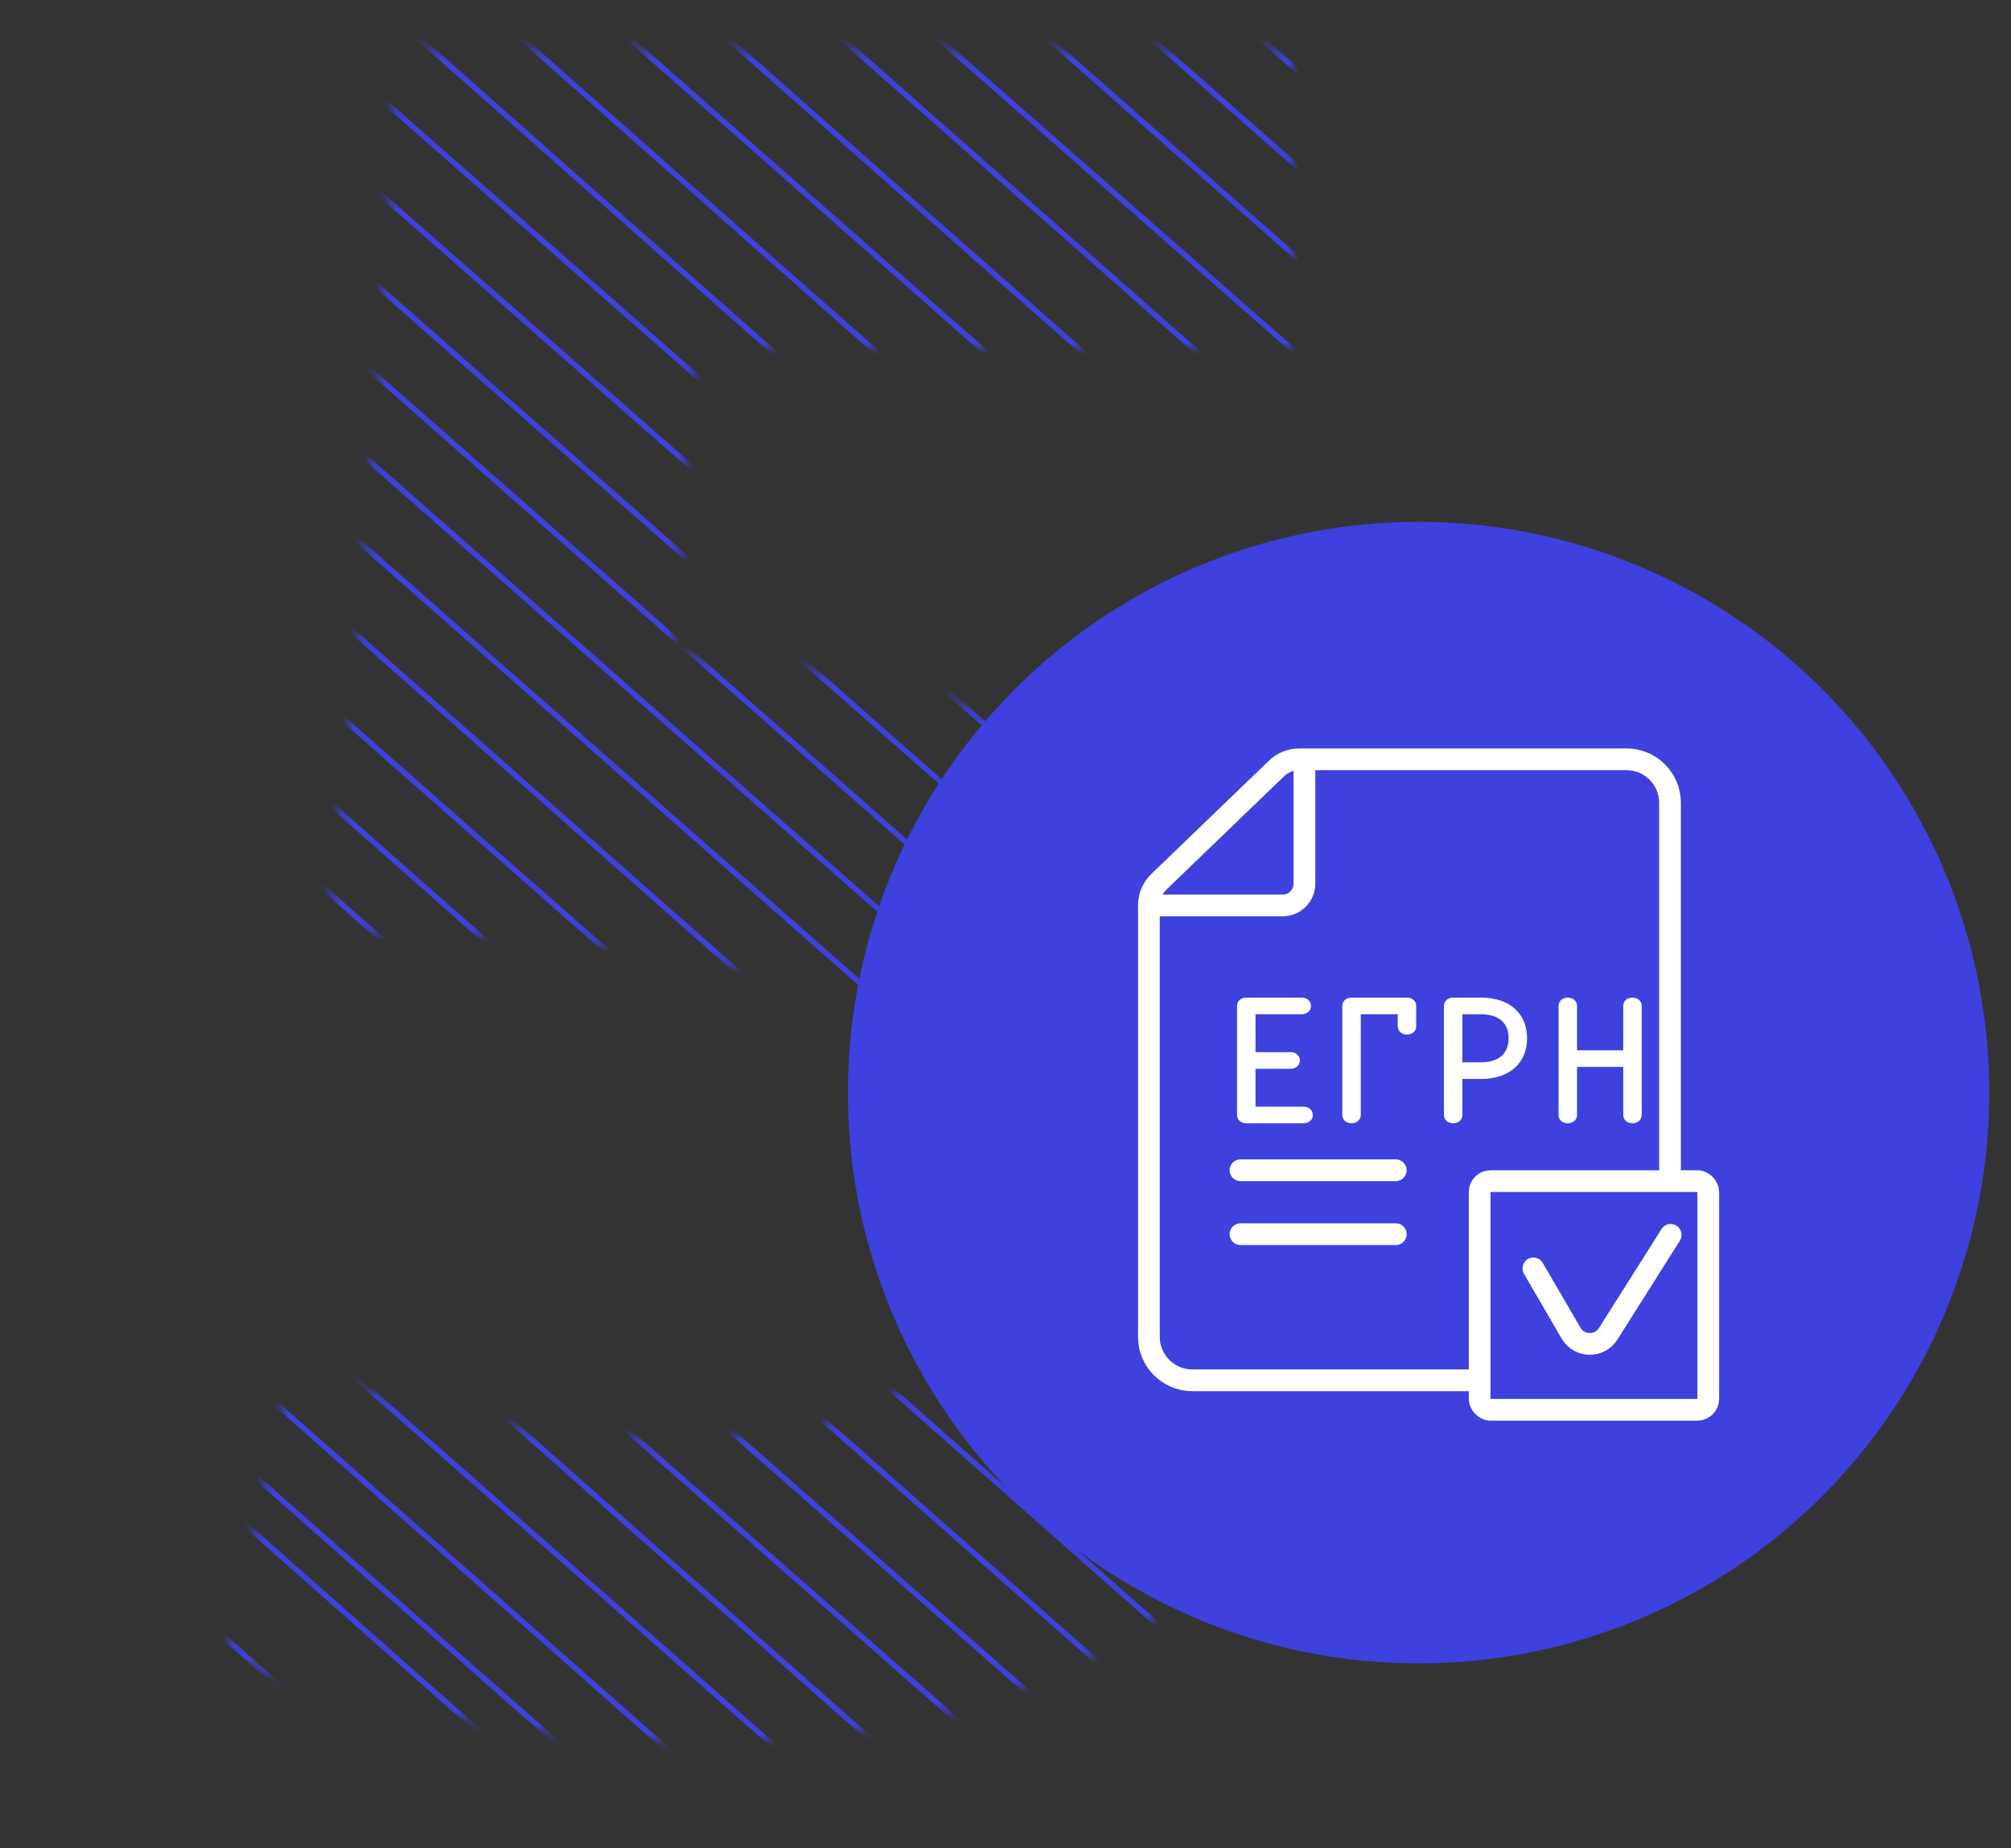 <svg width="185" height="170" viewBox="0 0 185 170" fill="none" xmlns="http://www.w3.org/2000/svg">
<rect x="0" y="0" width="185" height="170" fill="#333333" stroke="none"/>
<mask id="mask0_401_14484" style="mask-type:alpha" maskUnits="userSpaceOnUse" x="20" y="4" width="105" height="157">
<path d="M91.68 112.12C91.68 107.867 90.727 104.127 88.82 100.9C86.914 97.527 83.614 94.74 78.921 92.54C74.227 90.34 67.921 88.653 60.001 87.48C52.081 86.307 42.107 85.72 30.081 85.72C31.694 72.08 33.014 58.22 34.041 44.14C35.067 30.06 35.874 16.86 36.461 4.54H118.96V32.04H63.961C63.667 37.32 63.3 42.453 62.861 47.44C62.567 52.28 62.2 56.533 61.761 60.2C83.174 61.667 98.941 66.727 109.06 75.38C119.327 83.887 124.46 95.767 124.46 111.02C124.46 118.06 123.214 124.587 120.72 130.6C118.227 136.613 114.487 141.82 109.5 146.22C104.514 150.62 98.207 154.067 90.581 156.56C83.1 159.053 74.3 160.3 64.18 160.3C60.221 160.3 56.041 160.007 51.641 159.42C47.387 158.98 43.207 158.32 39.1 157.44C35.141 156.707 31.547 155.9 28.32 155.02C25.094 154.14 22.601 153.26 20.84 152.38L26.78 125.32C30.447 126.933 35.287 128.547 41.3 130.16C47.314 131.627 54.501 132.36 62.861 132.36C72.981 132.36 80.314 130.38 84.861 126.42C89.407 122.313 91.68 117.547 91.68 112.12Z" fill="black"/>
</mask>
<g mask="url(#mask0_401_14484)">
<path d="M121 239L-189 -34" stroke="#3E41DE" stroke-width="0.5" stroke-miterlimit="10"/>
<path d="M110 239L-200 -34" stroke="#3E41DE" stroke-width="0.5" stroke-miterlimit="10"/>
<path d="M132 237L-179 -38" stroke="#3E41DE" stroke-width="0.5" stroke-miterlimit="10"/>
<path d="M136 235L-176 -40" stroke="#3E41DE" stroke-width="0.5" stroke-miterlimit="10"/>
<path d="M143 233L-174 -47" stroke="#3E41DE" stroke-width="0.5" stroke-miterlimit="10"/>
<path d="M150 230L-169 -51" stroke="#3E41DE" stroke-width="0.5" stroke-miterlimit="10"/>
<path d="M157 228L-163 -55" stroke="#3E41DE" stroke-width="0.5" stroke-miterlimit="10"/>
<path d="M164 225L-158 -58" stroke="#3E41DE" stroke-width="0.5" stroke-miterlimit="10"/>
<path d="M170 222L-153 -62" stroke="#3E41DE" stroke-width="0.5" stroke-miterlimit="10"/>
<path d="M177 220L-147 -66" stroke="#3E41DE" stroke-width="0.5" stroke-miterlimit="10"/>
<path d="M183 217L-142 -70" stroke="#3E41DE" stroke-width="0.5" stroke-miterlimit="10"/>
<path d="M189 214L-136 -73" stroke="#3E41DE" stroke-width="0.5" stroke-miterlimit="10"/>
<path d="M195 210L-131 -77" stroke="#3E41DE" stroke-width="0.5" stroke-miterlimit="10"/>
<path d="M201 207L-125 -81" stroke="#3E41DE" stroke-width="0.5" stroke-miterlimit="10"/>
<path d="M207 203L-119 -84" stroke="#3E41DE" stroke-width="0.5" stroke-miterlimit="10"/>
<path d="M213 200L-113 -87" stroke="#3E41DE" stroke-width="0.5" stroke-miterlimit="10"/>
<path d="M218 196L-108 -91" stroke="#3E41DE" stroke-width="0.5" stroke-miterlimit="10"/>
<path d="M223 192L-102 -94" stroke="#3E41DE" stroke-width="0.5" stroke-miterlimit="10"/>
<path d="M229 188L-96 -97" stroke="#3E41DE" stroke-width="0.5" stroke-miterlimit="10"/>
<path d="M234 184L-89 -100" stroke="#3E41DE" stroke-width="0.5" stroke-miterlimit="10"/>
<path d="M238 180L-83 -104" stroke="#3E41DE" stroke-width="0.5" stroke-miterlimit="10"/>
<path d="M243 176L-77 -107" stroke="#3E41DE" stroke-width="0.5" stroke-miterlimit="10"/>
<path d="M248 171L-71 -110" stroke="#3E41DE" stroke-width="0.5" stroke-miterlimit="10"/>
<path d="M252 167L-65 -113" stroke="#3E41DE" stroke-width="0.5" stroke-miterlimit="10"/>
<path d="M257 162L-58 -116" stroke="#3E41DE" stroke-width="0.5" stroke-miterlimit="10"/>
<path d="M261 157L-52 -118" stroke="#3E41DE" stroke-width="0.5" stroke-miterlimit="10"/>
<path d="M265 152L-45 -121" stroke="#3E41DE" stroke-width="0.5" stroke-miterlimit="10"/>
<path d="M269 147L-39 -124" stroke="#3E41DE" stroke-width="0.5" stroke-miterlimit="10"/>
<path d="M273 142L-32 -127" stroke="#3E41DE" stroke-width="0.5" stroke-miterlimit="10"/>
<path d="M276 136L-25 -129" stroke="#3E41DE" stroke-width="0.5" stroke-miterlimit="10"/>
<path d="M280 131L-18 -132" stroke="#3E41DE" stroke-width="0.5" stroke-miterlimit="10"/>
<path d="M283 128L-12 -132" stroke="#3E41DE" stroke-width="0.5" stroke-miterlimit="10"/>
<path d="M286 120L-5 -137" stroke="#3E41DE" stroke-width="0.5" stroke-miterlimit="10"/>
<path d="M289 114L2 -139" stroke="#3E41DE" stroke-width="0.5" stroke-miterlimit="10"/>
</g>
<circle cx="130.5" cy="100.5" r="52.5" fill="#3E41DE"/>
<path d="M153.63 122.96V73.84C153.63 71.631 151.84 69.84 149.63 69.84H119.516C118.74 69.84 117.994 70.141 117.435 70.68L106.609 81.108C106.022 81.674 105.69 82.454 105.69 83.269V122.96C105.69 125.169 107.481 126.96 109.69 126.96H149.63C151.84 126.96 153.63 125.169 153.63 122.96Z" stroke="white" stroke-width="2" stroke-linecap="round"/>
<path d="M120 69.84V81.28C120 82.385 119.105 83.28 118 83.28H105.72" stroke="white" stroke-width="2"/>
<path d="M114.12 107.64H128.4" stroke="white" stroke-width="2" stroke-linecap="round"/>
<path d="M114.12 113.52H128.4" stroke="white" stroke-width="2" stroke-linecap="round"/>
<rect x="136.12" y="108.64" width="21.03" height="21.03" rx="1" fill="#3E41DE" stroke="white" stroke-width="2"/>
<path d="M141.062 116.665L144.524 122.618C145.279 123.916 147.142 123.951 147.944 122.681L153.692 113.583" stroke="white" stroke-width="2" stroke-linecap="round"/>
<path d="M115.5 101.79V98.305H118.73C119.24 98.305 119.58 97.965 119.58 97.54C119.58 97.115 119.24 96.775 118.73 96.775H115.5V93.29H119.75C120.26 93.29 120.6 92.95 120.6 92.525C120.6 92.1 120.26 91.76 119.75 91.76H114.65C114.14 91.76 113.8 92.1 113.8 92.525V102.555C113.8 102.98 114.14 103.32 114.65 103.32H119.92C120.43 103.32 120.77 102.98 120.77 102.572C120.77 102.13 120.43 101.79 119.92 101.79H115.5ZM124.332 91.76C123.822 91.76 123.482 92.1 123.482 92.525V102.555C123.482 102.98 123.822 103.32 124.332 103.32C124.842 103.32 125.182 102.98 125.182 102.555V93.29H128.582V94.395C128.582 94.82 128.922 95.16 129.432 95.16C129.942 95.16 130.282 94.82 130.282 94.395V92.525C130.282 92.1 129.942 91.76 129.432 91.76H124.332ZM134.532 97.71V93.29H136.232C137.932 93.29 138.782 94.14 138.782 95.5C138.782 96.86 137.932 97.71 136.232 97.71H134.532ZM140.482 95.5C140.482 93.29 138.952 91.76 136.232 91.76H133.682C133.172 91.76 132.832 92.1 132.832 92.525V102.555C132.832 102.98 133.172 103.32 133.682 103.32C134.192 103.32 134.532 102.98 134.532 102.555V99.24H136.232C138.952 99.24 140.482 97.71 140.482 95.5ZM143.377 102.555C143.377 102.98 143.717 103.32 144.227 103.32C144.737 103.32 145.077 102.98 145.077 102.555V98.135H149.327V102.555C149.327 102.98 149.667 103.32 150.177 103.32C150.687 103.32 151.027 102.98 151.027 102.555V92.525C151.027 92.1 150.687 91.76 150.177 91.76C149.667 91.76 149.327 92.1 149.327 92.525V96.605H145.077V92.525C145.077 92.1 144.737 91.76 144.227 91.76C143.717 91.76 143.377 92.1 143.377 92.525V102.555Z" fill="white"/>
</svg>
